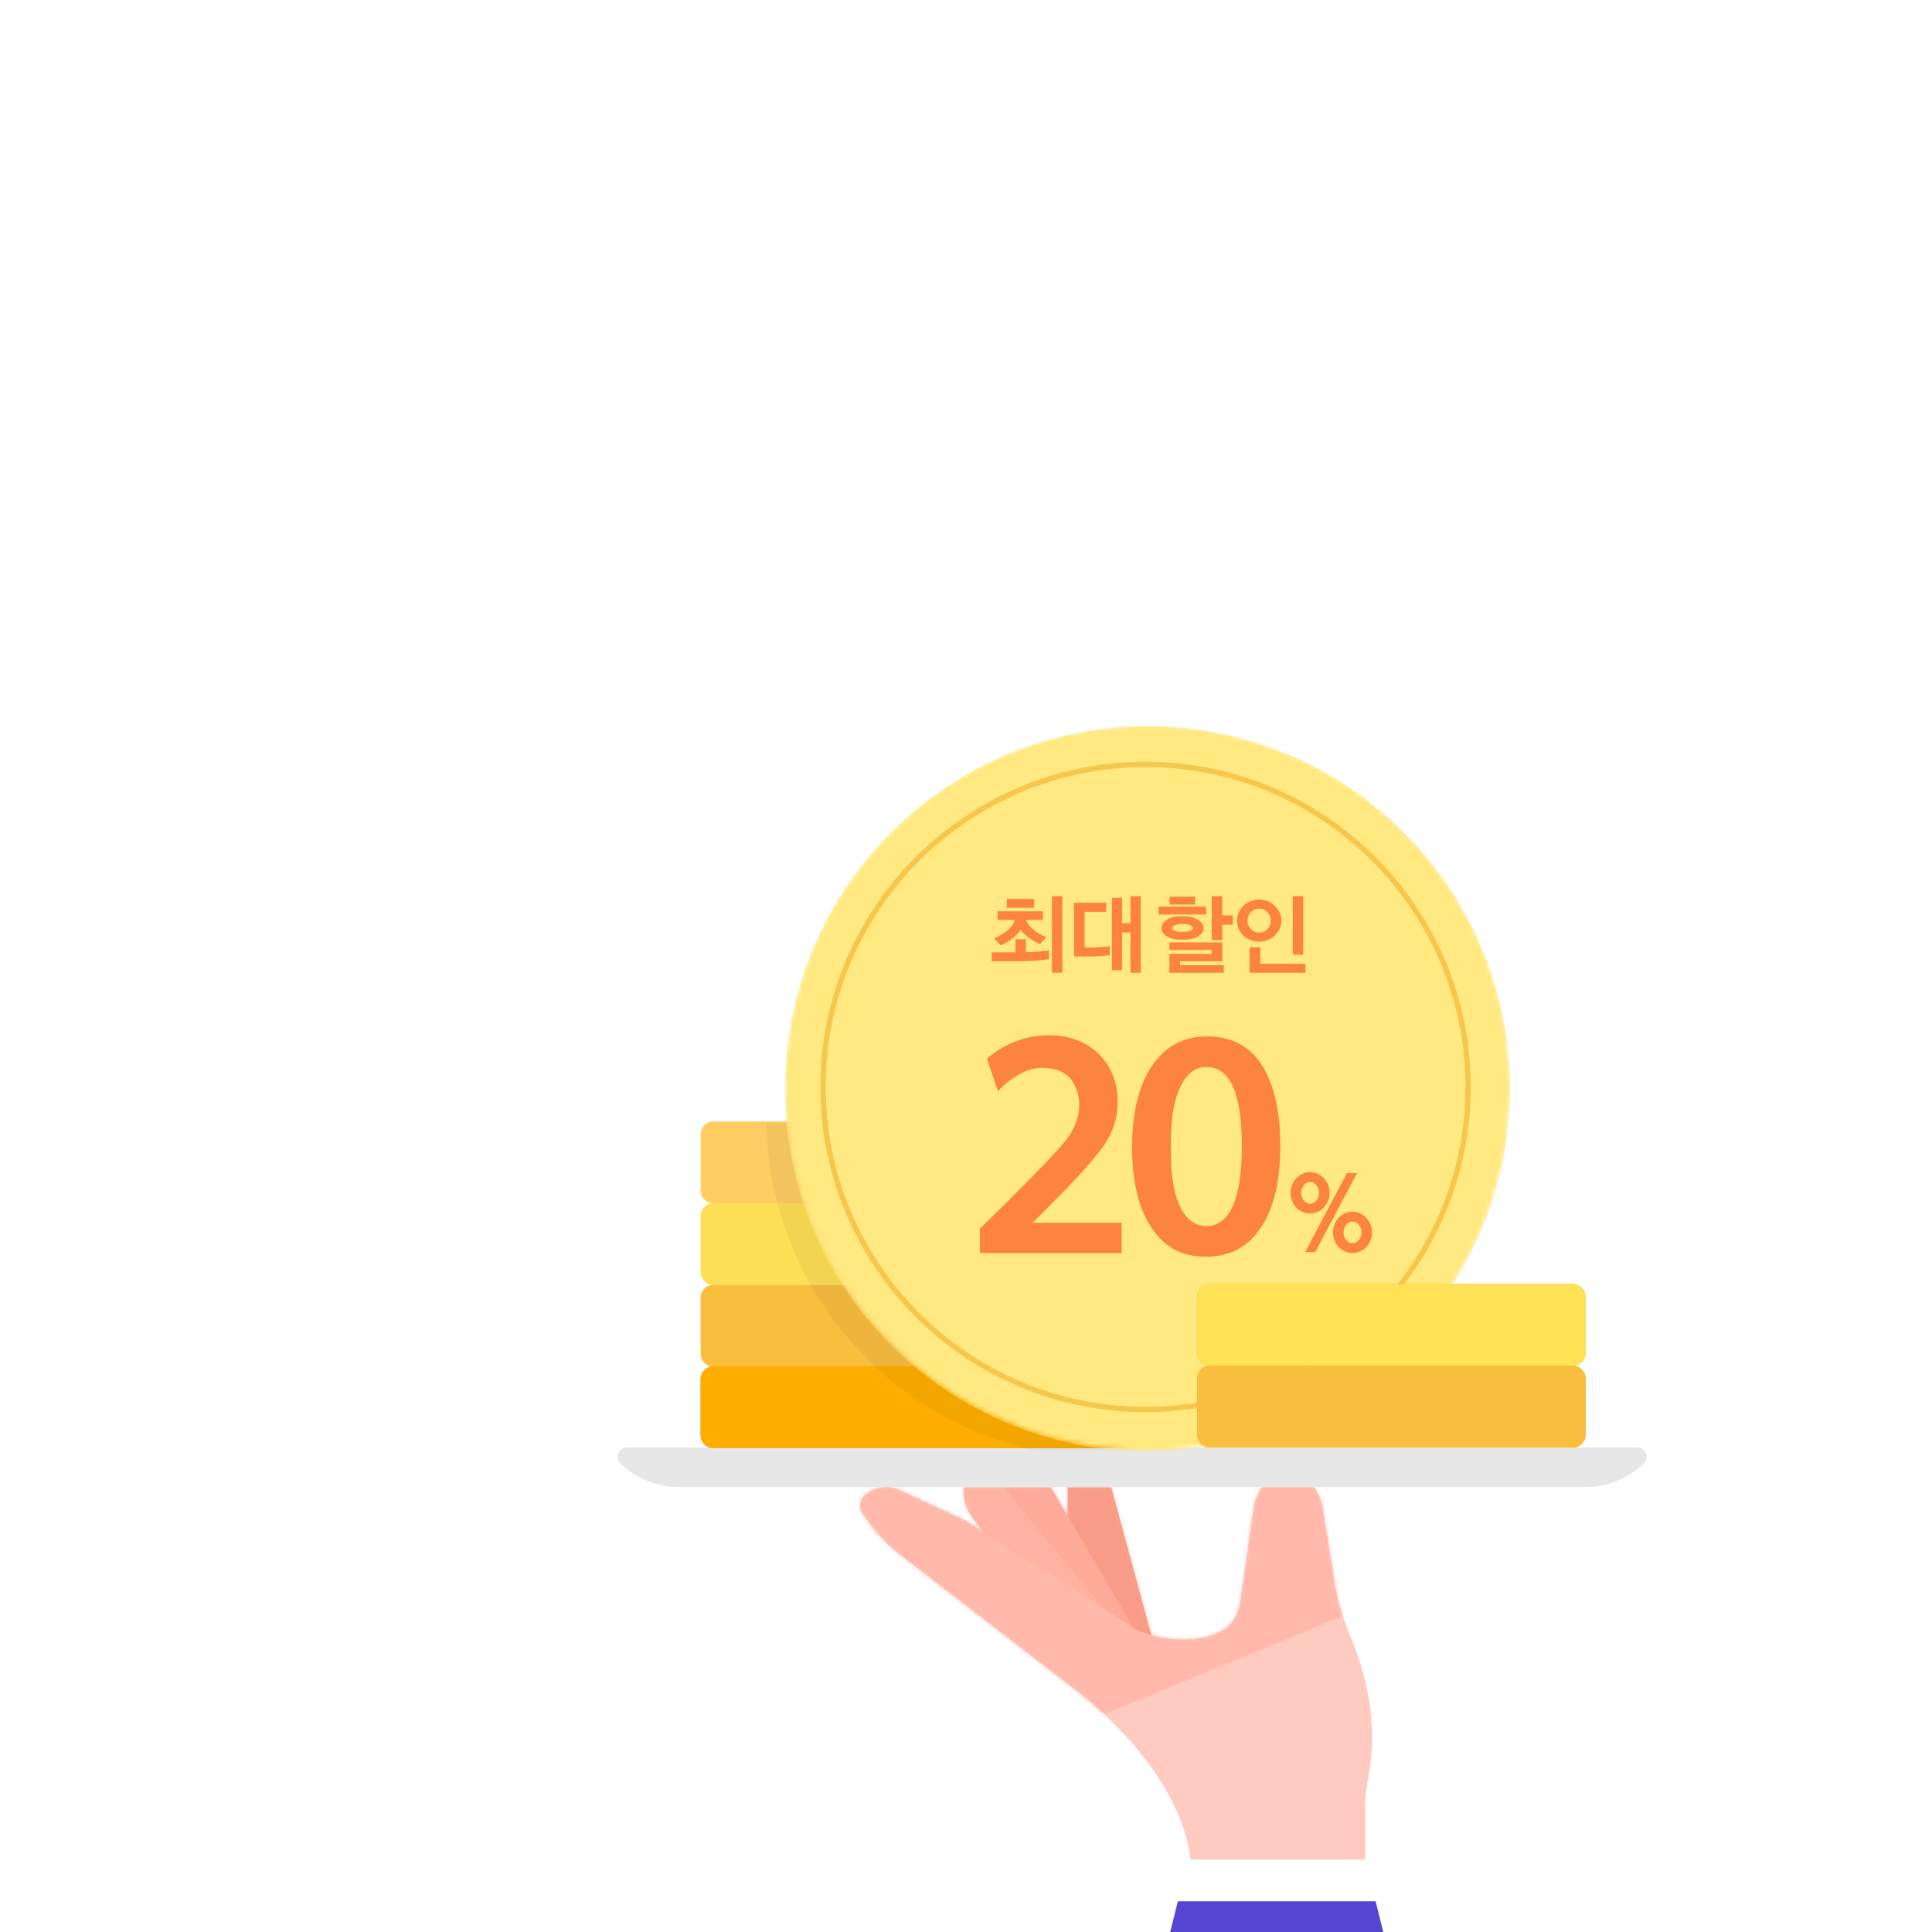 <svg width="413" height="413" viewBox="0 0 413 413" fill="none" xmlns="http://www.w3.org/2000/svg">
<g clip-path="url(#clip0_1592_72510)">
<path d="M228.213 317.895V332.132L247.345 353.934L237.557 317.895H228.213Z" fill="#F7A38F"/>
<path d="M224.654 317.895H214.42L234.887 353.934L244.676 352.154L224.654 317.895Z" fill="#FCB6A8"/>
<path d="M207.716 324.254C214.476 333.336 225.575 348.062 226.879 349.04L242.006 351.264L214.421 317.895H205.967V318.96C205.967 320.869 206.577 322.723 207.716 324.254Z" fill="#FFC2B5"/>
<path d="M267.919 322.531L265.239 341.623C264.884 344.153 264.008 346.73 261.877 348.14C256.094 351.966 247.485 350.227 243.341 348.595L206.412 325.013L192.294 318.471C189.796 317.313 186.847 317.771 184.818 319.631C183.685 320.67 183.509 322.394 184.409 323.64L185.737 325.479C187.645 328.121 189.925 330.473 192.506 332.463L231.328 362.388C252.329 379.473 255.502 395.906 254.464 401.987H291.839V386.149C291.839 383.668 292.244 381.209 292.68 378.767C294.564 368.217 291.874 357.629 289.041 350.724C287.578 347.158 286.186 343.528 285.574 339.722L282.778 322.322C282.591 321.159 282.196 320.04 281.612 319.018L280.715 317.449H270.037L269.608 318.092C268.719 319.426 268.141 320.944 267.919 322.531Z" fill="#FFCABF"/>
<mask id="mask0_1592_72510" style="mask-type:alpha" maskUnits="userSpaceOnUse" x="183" y="317" width="111" height="85">
<path d="M228.213 317.895V332.132L247.345 353.934L237.557 317.895H228.213Z" fill="#F7A38F"/>
<path d="M224.654 317.895H214.42L234.887 353.934L244.676 352.154L224.654 317.895Z" fill="#FCB6A8"/>
<path d="M207.716 324.254C214.476 333.336 225.575 348.062 226.879 349.04L242.006 351.264L214.421 317.895H205.967V318.96C205.967 320.869 206.577 322.723 207.716 324.254Z" fill="#FFC2B5"/>
<path d="M267.919 322.531L265.239 341.623C264.884 344.153 264.008 346.73 261.877 348.14C256.094 351.966 247.485 350.227 243.341 348.595L206.412 325.013L192.294 318.471C189.796 317.313 186.847 317.771 184.818 319.631C183.685 320.67 183.509 322.394 184.409 323.64L185.737 325.479C187.645 328.121 189.925 330.473 192.506 332.463L231.328 362.388C252.329 379.473 255.502 395.906 254.464 401.987H291.839V386.149C291.839 383.668 292.244 381.209 292.68 378.767C294.564 368.217 291.874 357.629 289.041 350.724C287.578 347.158 286.186 343.528 285.574 339.722L282.778 322.322C282.591 321.159 282.196 320.04 281.612 319.018L280.715 317.449H270.037L269.608 318.092C268.719 319.426 268.141 320.944 267.919 322.531Z" fill="#FFCABF"/>
</mask>
<g mask="url(#mask0_1592_72510)">
<g filter="url(#filter0_f_1592_72510)">
<path d="M303 317.9H173.5L200.5 381L303 338.9V317.9Z" fill="#FF8D75" fill-opacity="0.3"/>
</g>
</g>
<path d="M350 309.44H134.012C132.149 309.44 131.298 311.765 132.721 312.968L133.517 313.64C136.766 316.387 140.883 317.894 145.137 317.894H338.875C343.13 317.894 347.247 316.387 350.496 313.64L351.292 312.968C352.715 311.765 351.864 309.44 350 309.44Z" fill="#E7E7E7"/>
<rect x="251.794" y="397.537" width="41.824" height="8.899" fill="white"/>
<path d="M250.015 413.554L251.795 406.436H294.063L295.843 413.554H250.015Z" fill="#5446D1"/>
<path fill-rule="evenodd" clip-rule="evenodd" d="M344.713 249.953C348.682 249.512 351.815 246.379 352.256 242.41C352.697 246.379 355.829 249.512 359.798 249.953C355.829 250.394 352.697 253.526 352.256 257.495C351.815 253.526 348.682 250.394 344.713 249.953Z" fill="white" fill-opacity="0.7"/>
<path fill-rule="evenodd" clip-rule="evenodd" d="M128.797 232.436C124.115 231.916 120.419 228.219 119.899 223.537V223.537C119.378 228.219 115.682 231.916 111 232.436C115.682 232.956 119.378 236.652 119.899 241.334C120.419 236.652 124.115 232.956 128.797 232.436V232.436Z" fill="white" fill-opacity="0.7"/>
<path fill-rule="evenodd" clip-rule="evenodd" d="M334.916 158.458C328.361 157.73 323.186 152.555 322.458 146C321.73 152.555 316.555 157.73 310 158.458C316.555 159.186 321.73 164.361 322.458 170.916C323.186 164.361 328.361 159.186 334.916 158.458Z" fill="white" fill-opacity="0.7"/>
<path d="M211.133 257.193H152.512C151 257.193 149.774 258.419 149.774 259.931V271.936C149.774 273.449 151 274.675 152.512 274.675H211.133C212.646 274.675 213.872 273.449 213.872 271.936V259.931C213.872 258.419 212.646 257.193 211.133 257.193Z" fill="#FDDF55"/>
<path d="M211.133 274.646H152.512C151 274.646 149.774 275.871 149.774 277.384V289.389C149.774 290.901 151 292.127 152.512 292.127H211.133C212.646 292.127 213.872 290.901 213.872 289.389V277.384C213.872 275.871 212.646 274.646 211.133 274.646Z" fill="#FABE3F"/>
<path d="M211.133 239.741H152.512C151 239.741 149.774 240.967 149.774 242.479V254.484C149.774 255.997 151 257.222 152.512 257.222H211.133C212.646 257.222 213.872 255.997 213.872 254.484V242.479C213.872 240.967 212.646 239.741 211.133 239.741Z" fill="#FFCD62"/>
<path d="M239.519 292.076H152.503C150.991 292.076 149.765 293.302 149.765 294.814V306.817C149.765 308.329 150.991 309.555 152.503 309.555H241.969C243.701 309.555 244.998 307.966 244.652 306.269L242.201 294.267C241.941 292.992 240.82 292.076 239.519 292.076Z" fill="#E18B11"/>
<path d="M239.519 292.076H152.503C150.991 292.076 149.765 293.302 149.765 294.814V306.817C149.765 308.329 150.991 309.555 152.503 309.555H241.969C243.701 309.555 244.998 307.966 244.652 306.269L242.201 294.267C241.941 292.992 240.82 292.076 239.519 292.076Z" fill="#FFAD00"/>
<mask id="mask1_1592_72510" style="mask-type:alpha" maskUnits="userSpaceOnUse" x="149" y="240" width="95" height="70">
<path d="M149.46 240.031L243.01 240.031V309.851H149.46V240.031Z" fill="#D9D9D9"/>
</mask>
<g mask="url(#mask1_1592_72510)">
<g filter="url(#filter1_f_1592_72510)">
<path d="M310.179 238.602C310.179 279.025 277.41 311.794 236.987 311.794C196.565 311.794 163.795 279.025 163.795 238.602C163.795 198.179 196.565 165.41 236.987 165.41C277.41 165.41 310.179 198.179 310.179 238.602Z" fill="black" fill-opacity="0.05"/>
</g>
</g>
<mask id="mask2_1592_72510" style="mask-type:alpha" maskUnits="userSpaceOnUse" x="167" y="155" width="156" height="156">
<ellipse cx="245.316" cy="232.537" rx="77.537" ry="77.537" fill="#FFE66D"/>
</mask>
<g mask="url(#mask2_1592_72510)">
<path d="M322.82 232.746C322.82 275.569 288.106 310.284 245.283 310.284C202.46 310.284 167.746 275.569 167.746 232.746C167.746 189.924 202.46 155.209 245.283 155.209C288.106 155.209 322.82 189.924 322.82 232.746Z" fill="#FFE980"/>
<path d="M273.938 196.813C273.938 197.429 273.808 198.007 273.547 198.548C273.267 199.108 272.912 199.592 272.502 200.003C272.073 200.413 271.569 200.712 271.01 200.935C270.413 201.178 269.798 201.29 269.126 201.29C268.473 201.29 267.858 201.178 267.298 200.935C266.701 200.712 266.198 200.413 265.787 200.003C265.377 199.592 265.041 199.108 264.799 198.548C264.538 198.007 264.407 197.429 264.407 196.813C264.407 196.198 264.538 195.62 264.799 195.06C265.041 194.538 265.377 194.053 265.787 193.643C266.198 193.232 266.701 192.897 267.298 192.654C267.858 192.43 268.473 192.3 269.126 192.3C269.798 192.3 270.413 192.43 271.01 192.654C271.569 192.897 272.073 193.232 272.502 193.643C272.912 194.053 273.267 194.538 273.547 195.06C273.808 195.62 273.938 196.198 273.938 196.813ZM271.663 196.813C271.663 196.459 271.588 196.123 271.458 195.806C271.308 195.508 271.14 195.228 270.917 194.986C270.693 194.762 270.432 194.575 270.133 194.426C269.816 194.295 269.48 194.221 269.145 194.221C268.809 194.221 268.511 194.295 268.212 194.426C267.895 194.575 267.634 194.762 267.41 194.986C267.186 195.228 267 195.508 266.888 195.806C266.739 196.123 266.683 196.459 266.683 196.813C266.683 197.186 266.739 197.522 266.888 197.821C267 198.138 267.186 198.399 267.41 198.623C267.634 198.865 267.895 199.052 268.212 199.163C268.511 199.313 268.809 199.369 269.145 199.369C269.48 199.369 269.816 199.313 270.133 199.163C270.432 199.052 270.693 198.865 270.917 198.623C271.14 198.399 271.308 198.138 271.458 197.821C271.588 197.522 271.663 197.186 271.663 196.813ZM278.582 191.572V204.088H276.363V191.572H278.582ZM279.067 207.948H267.112V202.521H269.406V206.027H279.067V207.948Z" fill="#FC843D"/>
<path d="M257.832 195.489H247.667V193.81H257.832V195.489ZM255.482 193.363H250.017V191.684H255.482V193.363ZM257.31 198.417C257.31 198.772 257.179 199.108 256.956 199.406C256.694 199.742 256.377 200.021 255.986 200.245C255.538 200.488 255.034 200.656 254.493 200.73C253.934 200.842 253.356 200.879 252.759 200.879C252.162 200.879 251.602 200.842 251.08 200.749C250.521 200.674 250.017 200.506 249.569 200.245C249.14 200.003 248.823 199.723 248.618 199.406C248.394 199.108 248.301 198.79 248.301 198.417C248.301 198.044 248.413 197.709 248.637 197.373C248.842 197.056 249.159 196.776 249.569 196.534C250.017 196.272 250.521 196.086 251.08 195.974C251.602 195.899 252.162 195.843 252.759 195.843C253.356 195.843 253.934 195.899 254.493 195.993C255.034 196.105 255.519 196.291 255.967 196.534C256.359 196.757 256.676 197.037 256.937 197.354C257.179 197.69 257.31 198.044 257.31 198.417ZM255.034 198.417C255.034 198.175 254.829 197.97 254.438 197.783C254.027 197.615 253.468 197.522 252.759 197.522C252.05 197.522 251.528 197.615 251.155 197.765C250.763 197.951 250.577 198.156 250.577 198.417C250.577 198.623 250.763 198.809 251.136 198.958C251.491 199.145 252.031 199.219 252.759 199.219C253.468 199.219 254.027 199.145 254.438 198.958C254.829 198.79 255.034 198.604 255.034 198.417ZM261.283 200.954H259.044V191.572H261.283V195.676H263.54V197.671H261.283V200.954ZM261.6 207.948H249.98V203.901H259.026V203.062H249.98V201.458H261.301V205.486H252.255V206.326H261.6V207.948Z" fill="#FC843D"/>
<path d="M237.246 204.181C235.735 204.367 234.224 204.461 232.732 204.461H229.599V192.971H236.481V194.911H231.855V202.539H233.049C234.243 202.539 235.642 202.446 237.246 202.26V204.181ZM243.848 207.948H241.648V199.331H239.876V207.389H237.693V191.908H239.876V197.336H241.648V191.572H243.848V207.948Z" fill="#FC843D"/>
<path d="M222.93 196.646H219.349C219.498 197.28 219.964 197.914 220.748 198.585C221.438 199.219 222.408 199.798 223.657 200.357L222.314 201.831C220.897 201.197 219.703 200.394 218.733 199.425C218.472 199.163 218.304 198.977 218.192 198.828C218.043 199.033 217.838 199.294 217.54 199.592C216.495 200.674 215.301 201.495 213.94 202.073L212.466 200.618C213.884 200.003 214.984 199.313 215.73 198.548C216.383 197.895 216.793 197.261 216.943 196.646H213.25V194.799H222.93V196.646ZM221.065 194.053H215.208V192.169H221.065V194.053ZM217.073 203.584V200.786H219.311V203.565C221.083 203.509 222.725 203.379 224.235 203.155V205.057C222.258 205.356 219.796 205.486 216.831 205.486H212V203.584H217.073ZM227.108 207.948H224.87V191.572H227.108V207.948Z" fill="#FC843D"/>
</g>
<path opacity="0.9" fill-rule="evenodd" clip-rule="evenodd" d="M244.888 300.728C207.125 300.728 176.512 270.115 176.512 232.352C176.512 194.59 207.125 163.977 244.888 163.977C282.651 163.977 313.263 194.59 313.263 232.352C313.263 270.115 282.651 300.728 244.888 300.728ZM244.888 301.869C206.495 301.869 175.372 270.745 175.372 232.352C175.372 193.959 206.495 162.836 244.888 162.836C283.281 162.836 314.404 193.959 314.404 232.352C314.404 270.745 283.281 301.869 244.888 301.869Z" fill="#F5C247"/>
<path d="M258.657 291.965H336.205C337.717 291.965 338.943 293.191 338.943 294.703V306.705C338.943 308.218 337.717 309.444 336.205 309.444H258.657C257.145 309.444 255.919 308.218 255.919 306.705V294.703C255.919 293.191 257.145 291.965 258.657 291.965Z" fill="#F29200"/>
<path d="M258.657 291.965H336.205C337.717 291.965 338.943 293.191 338.943 294.703V306.705C338.943 308.218 337.717 309.444 336.205 309.444H258.657C257.145 309.444 255.919 308.218 255.919 306.705V294.703C255.919 293.191 257.145 291.965 258.657 291.965Z" fill="#FABE3F"/>
<path d="M258.657 274.499H336.205C337.717 274.499 338.943 275.725 338.943 277.237V289.24C338.943 290.752 337.717 291.978 336.205 291.978H258.657C257.145 291.978 255.919 290.752 255.919 289.24V277.237C255.919 275.725 257.145 274.499 258.657 274.499Z" fill="#FF9D11"/>
<path d="M258.657 274.499H336.205C337.717 274.499 338.943 275.725 338.943 277.237V289.24C338.943 290.752 337.717 291.978 336.205 291.978H258.657C257.145 291.978 255.919 290.752 255.919 289.24V277.237C255.919 275.725 257.145 274.499 258.657 274.499Z" fill="#FFE255"/>
<path d="M258.086 221.545C263.246 221.545 267.146 223.645 269.786 227.725C272.366 231.925 273.686 237.625 273.686 244.825C273.686 252.445 272.306 258.325 269.546 262.405C266.786 266.605 262.826 268.645 257.666 268.645C252.626 268.645 248.786 266.545 246.086 262.345C243.326 258.145 242.006 252.445 242.006 245.245C242.006 237.925 243.386 232.105 246.266 227.845C249.086 223.645 253.046 221.545 258.086 221.545ZM257.906 228.085C255.506 228.085 253.646 229.525 252.326 232.345C250.886 235.225 250.226 239.545 250.286 245.245C250.226 250.885 250.886 255.145 252.266 257.905C253.586 260.725 255.506 262.105 257.906 262.105C260.366 262.105 262.226 260.665 263.546 257.785C264.806 254.905 265.466 250.645 265.466 244.945C265.466 233.725 262.946 228.085 257.906 228.085Z" fill="#FC843D"/>
<path d="M239.77 267.865H209.47V262.645L214.63 257.605C220.27 251.965 224.41 247.765 226.93 244.885C229.39 242.125 230.65 239.245 230.71 236.305C230.71 234.025 230.05 232.105 228.79 230.545C227.47 229.045 225.43 228.265 222.79 228.265C219.73 228.265 216.55 229.945 213.31 233.245L210.97 226.285C214.87 222.985 219.31 221.305 224.29 221.305C228.61 221.305 232.15 222.685 234.91 225.325C237.55 228.025 238.93 231.385 238.93 235.465C238.93 239.245 237.73 242.665 235.39 245.665C232.99 248.785 229.75 252.385 225.55 256.525L220.75 261.385H239.77V267.865Z" fill="#FC843D"/>
<path d="M290.088 250.782L281.148 267.662H278.988L287.928 250.782H290.088ZM284.248 255.022C284.248 255.622 284.128 256.182 283.908 256.702C283.668 257.242 283.388 257.722 283.028 258.122C282.648 258.522 282.208 258.842 281.688 259.062C281.168 259.302 280.608 259.422 280.028 259.422C279.448 259.422 278.908 259.302 278.408 259.062C277.888 258.842 277.428 258.522 277.068 258.122C276.708 257.722 276.408 257.242 276.208 256.702C275.968 256.182 275.868 255.622 275.868 255.022C275.868 254.402 275.968 253.822 276.208 253.282C276.408 252.762 276.708 252.302 277.068 251.902C277.428 251.502 277.888 251.162 278.408 250.922C278.908 250.682 279.448 250.562 280.028 250.562C280.608 250.562 281.168 250.682 281.688 250.922C282.208 251.162 282.648 251.502 283.028 251.902C283.388 252.302 283.668 252.762 283.908 253.282C284.128 253.822 284.248 254.402 284.248 255.022ZM281.968 255.022C281.968 254.362 281.768 253.802 281.388 253.342C280.988 252.902 280.548 252.662 280.028 252.662C279.528 252.662 279.088 252.902 278.728 253.342C278.328 253.802 278.148 254.362 278.148 255.022C278.148 255.662 278.328 256.202 278.728 256.642C279.088 257.102 279.528 257.322 280.028 257.322C280.548 257.322 280.988 257.102 281.388 256.642C281.768 256.202 281.968 255.662 281.968 255.022ZM293.308 263.462C293.308 264.062 293.188 264.642 292.968 265.162C292.728 265.702 292.448 266.182 292.088 266.582C291.708 266.982 291.268 267.282 290.748 267.502C290.228 267.742 289.668 267.862 289.108 267.862C288.508 267.862 287.968 267.742 287.468 267.502C286.948 267.282 286.488 266.982 286.128 266.582C285.768 266.182 285.488 265.702 285.288 265.162C285.048 264.642 284.948 264.062 284.948 263.462C284.948 262.862 285.048 262.282 285.288 261.742C285.488 261.222 285.768 260.762 286.128 260.362C286.488 259.962 286.948 259.622 287.468 259.382C287.968 259.142 288.508 259.022 289.108 259.022C289.668 259.022 290.228 259.142 290.748 259.382C291.268 259.622 291.708 259.962 292.088 260.362C292.448 260.762 292.728 261.222 292.968 261.742C293.188 262.282 293.308 262.862 293.308 263.462ZM291.048 263.462C291.048 262.822 290.848 262.262 290.468 261.802C290.068 261.362 289.608 261.122 289.108 261.122C288.608 261.122 288.168 261.362 287.788 261.802C287.388 262.262 287.208 262.822 287.208 263.462C287.208 264.102 287.388 264.642 287.788 265.082C288.168 265.542 288.608 265.762 289.108 265.762C289.608 265.762 290.068 265.542 290.468 265.082C290.848 264.642 291.048 264.102 291.048 263.462Z" fill="#FC843D"/>
</g>
<defs>
<filter id="filter0_f_1592_72510" x="171.5" y="315.9" width="133.5" height="67.1" filterUnits="userSpaceOnUse" color-interpolation-filters="sRGB">
<feFlood flood-opacity="0" result="BackgroundImageFix"/>
<feBlend mode="normal" in="SourceGraphic" in2="BackgroundImageFix" result="shape"/>
<feGaussianBlur stdDeviation="1" result="effect1_foregroundBlur_1592_72510"/>
</filter>
<filter id="filter1_f_1592_72510" x="157.635" y="159.25" width="158.705" height="158.705" filterUnits="userSpaceOnUse" color-interpolation-filters="sRGB">
<feFlood flood-opacity="0" result="BackgroundImageFix"/>
<feBlend mode="normal" in="SourceGraphic" in2="BackgroundImageFix" result="shape"/>
<feGaussianBlur stdDeviation="3.08" result="effect1_foregroundBlur_1592_72510"/>
</filter>
<clipPath id="clip0_1592_72510">
<rect width="413" height="413" fill="white"/>
</clipPath>
</defs>
</svg>
